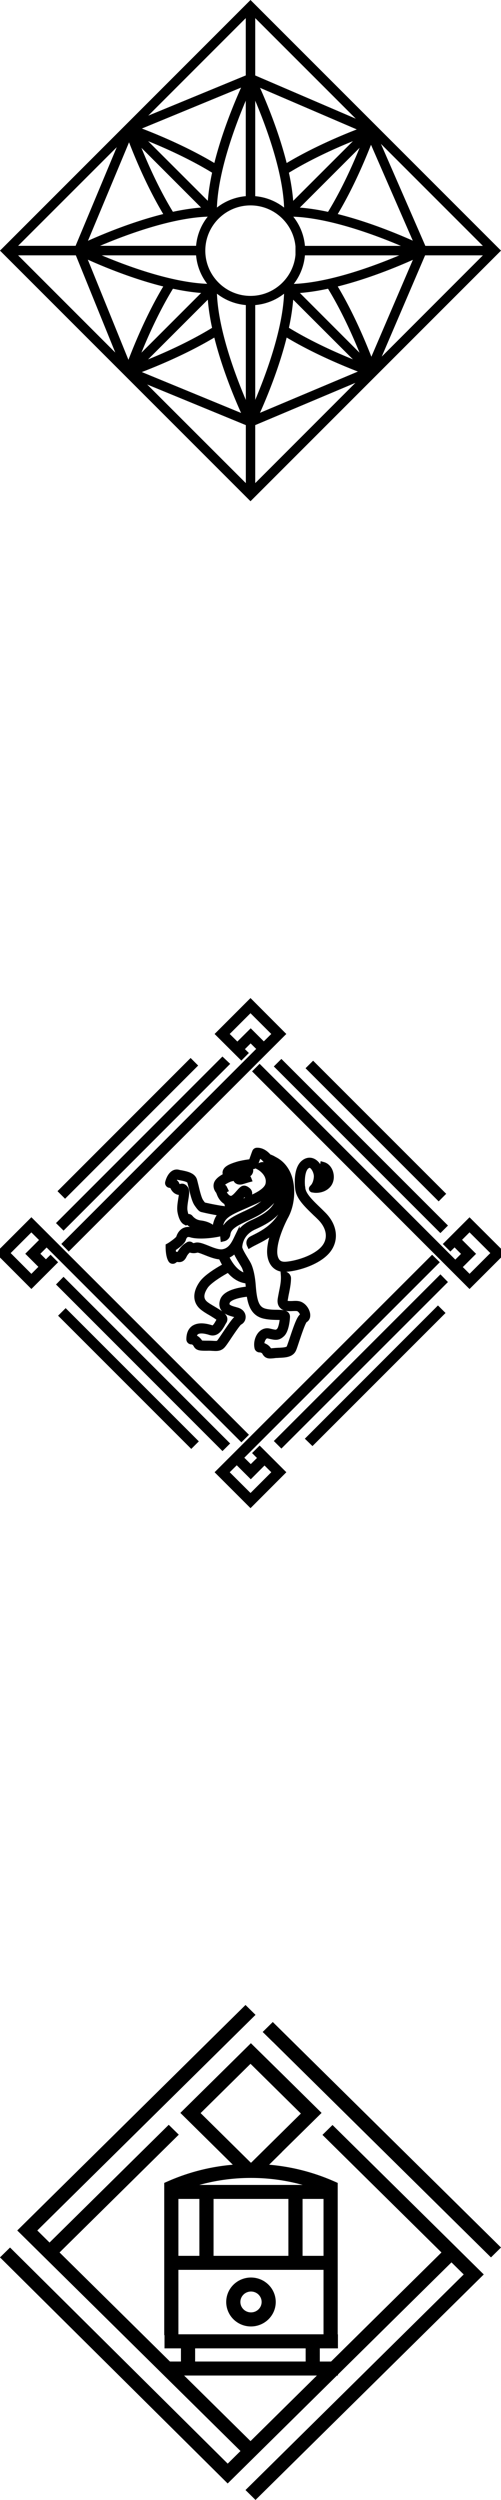 <svg xmlns="http://www.w3.org/2000/svg" width="80" height="399" viewBox="0 0 80 399"><g><g><path d="M80 200.003l-5.026 5.024-34.016-34.035.497-.499L72.658 201.7l.04.055 1.618-1.632-1.685-1.698-.04-.04-.675.661-.499-.499 3.557-3.557zm-71.93.96l.5.5-3.558 3.556L0 199.994l5.012-5.012 34.033 34.012-.5.499L7.49 198.444l-.053-.039-1.697 1.697 1.548 1.549.042.04zm36.862-31.25l25.892 25.889-.499.499-25.892-25.89zm25.113 21.323l-20.546-20.542.499-.497 20.544 20.54zm-34.518 39.858l-25.879-25.89.5-.512 25.892 25.89zM10.483 209.49l20.558 20.556-.5.499-20.557-20.556zm59.842-5.387l.5.512-25.893 25.876-.499-.499zm-.39 4.957l.5.497L49.89 230.1l-.499-.485zm-59.788-13.353l-.499-.498 25.88-25.886.512.485zm.243-5.09l-.5-.5 20.545-20.552.499.5zm31.068 40.803l3.558 3.556L40.002 240l-5.027-5.025 34.029-34.012.512.5-31.212 31.195 1.737 1.724 1.701-1.683-.783-.782zm-2.926-62.851l-3.557-3.543L40 160l5.01 5.025-34.03 34.012-.484-.497 31.12-31.131-1.548-1.536-.042-.053-1.629 1.63.633.619zm7.032 25.538c-.012.014-.026.042-.04.067-.39.742-1.67 3.354-1.75 5.402-.04.823.16 1.51.552 1.901.27.27.646.403 1.104.403h.122c1.589-.08 4.635-.93 6.102-2.518 1.322-1.441 1.132-3.409-.485-5.039-.23-.228-.471-.47-.713-.687l-.122-.12c-1.335-1.294-2.6-2.505-2.708-3.866-.041-.297-.324-2.938.85-3.975.47-.416.996-.51 1.481-.282.821.39 1.293 1.549 1.265 2.397a3.747 3.747 0 0 1-.269 1.32l-.053.135.135-.04c.364-.095.66-.27.888-.539.283-.35.35-.888.175-1.387a1.364 1.364 0 0 0-.228-.445 1.105 1.105 0 0 1-.255-.874c.47.133.874.552 1.063 1.117.241.713.135 1.467-.283 1.98-.78.942-2.035.822-2.088.822l-.403-.054c-.027 0-.056-.028-.068-.054a.087.087 0 0 1 .012-.096l.27-.308s.458-.54.5-1.589c.013-.7-.431-1.59-.916-1.832-.271-.122-.54-.055-.823.189-.81.713-.742 2.72-.646 3.448l.014.014c.08 1.13 1.265 2.262 2.52 3.474.268.255.551.538.834.822 1.845 1.846 2.047 4.216.497 5.886-1.603 1.724-4.782 2.627-6.52 2.708-.054.013-.107.013-.162.013-.62 0-1.133-.202-1.522-.593-.512-.512-.781-1.347-.74-2.356.04-.89.283-1.968.727-3.193l.094-.244-.2.177c-1 .876-2.05 1.414-2.98 1.885l-.053.028c-.297.147-.58.294-.835.443a.685.685 0 0 1-.041-.457.71.71 0 0 1 .336-.405l.31-.16c1.375-.688 3.072-1.564 4.311-3.476.069-.095.122-.189.189-.297l.053-.094c.675-1.32 1.12-3.515.54-5.455-.027-.122-.08-.242-.12-.377l-.069.027-.068.012c.204 1.24.056 2.56-.12 3.315-.538 2.236-2.25 3.393-4.649 4.471-2.074.929-2.37 2.614-2.396 3.301-.014.363.497 1.225.982 2.02l.027.054c.095.149.175.283.256.418l.11.202c.145.256.618 1.267.78 3.435.188 2.464.524 3.784 1.899 4.163.687.186 1.441.2 2.046.2.945.028 1.524.069 1.524.62-.013.405-.163 2.155-.82 2.748-.635.58-1.012.485-2.132.216h-.012c-.257-.055-.485.014-.687.216-.296.31-.485.86-.458 1.347l.012.053.042.014c.445.08.983.39 1.146.82.04.07.067.095.093.109.068.027.216.027.554-.014l.47-.04c.162-.013.325-.013.472-.027h.08c.755-.041 1.484-.067 1.672-.499.094-.216.268-.726.47-1.32.823-2.478 1.241-3.542 1.671-3.73h.04v-.04c.013-.027.04-.149-.04-.365-.133-.377-.43-.713-.727-.848-.188-.08-.567-.067-.917-.055-.605.027-1.306.055-1.683-.39-.214-.242-.283-.606-.202-1.063.067-.405.135-.754.202-1.092.216-1.076.363-1.858.283-2.789.161 0 .308.069.432.177.134.12.216.295.2.483-.012.729-.147 1.428-.31 2.25l-.014.055c-.066.323-.12.645-.186 1.024-.054.269-.028.457.066.565.177.2.729.189 1.199.175.432-.027.848-.041 1.174.094.7.297 1.159 1.131 1.143 1.71 0 .31-.147.553-.39.674l-.026.014c-.283.255-.81 1.765-1.336 3.34-.214.646-.375 1.145-.483 1.375-.352.78-1.294.82-2.21.862h-.027a6.076 6.076 0 0 1-.499.026c-.175.013-.336.04-.471.054a5.74 5.74 0 0 1-.472.026c-.31 0-.565-.08-.78-.471l-.027-.053c-.055-.189-.485-.444-.81-.444h-.039c-.135.013-.284-.095-.325-.216v-.014c-.187-.727.056-1.683.58-2.21.35-.349.794-.496 1.254-.376h.026c1.078.255 1.186.269 1.577-.08.404-.352.579-1.644.606-2.17v-.054l-.054-.013c-.175-.04-.552-.053-.835-.053h-.028c-.634-.014-1.428-.028-2.195-.23-1.886-.512-2.169-2.437-2.345-4.715l-.081-.793-.014-.055-.053-.014c-1.131-.053-2.156-.66-3.044-1.777l-.041-.055-.04.027c-.687.377-2.977 1.658-3.692 2.68-.58.85-1.05 2.021-.028 2.897.31.27.823.566 1.322.862 1.01.607 1.644.998 1.737 1.442a.6.6 0 0 1-.081.432 3.87 3.87 0 0 0-.228.389c-.351.62-.917 1.657-1.901 1.335-1.332-.432-1.98-.257-2.276-.041-.23.174-.378.47-.43.875v.067l.052.014c.594.161.904.687.984.835 0 .027.012.04.026.04l.016.014c.08.054.363.081 1.01.081h.255c.31 0 .593.014.795.027.674.04.862.026 1.092-.282.147-.177.416-.581.727-1.039l.025-.04c1.389-2.061 1.82-2.613 2.104-2.721.08-.014.133-.108.149-.202.014-.095-.016-.228-.216-.35-.096-.067-.324-.134-.554-.188-.605-.175-1.36-.377-1.683-.97-.163-.31-.175-.688-.04-1.106.376-1.17 2.383-1.589 3.609-1.736.015.23.043.43.068.605-.888.108-2.814.446-3.097 1.321-.082.256-.082.458.012.62.188.362.809.539 1.306.673.283.08.526.149.701.257.35.214.54.565.499.94a.844.844 0 0 1-.525.715l-.013.014c-.257.189-1.065 1.36-1.793 2.45l-.014.028c-.35.513-.619.917-.782 1.104-.43.567-.929.554-1.575.512h-.067c-.216-.012-.471-.039-.768-.025-1.225.013-1.59-.014-1.82-.46-.067-.133-.323-.552-.794-.552a.305.305 0 0 1-.31-.31v-.025c0-.768.23-1.348.687-1.685.607-.43 1.548-.458 2.829-.04.418.134.728-.243 1.172-1.052l.014-.026c.068-.121.135-.243.202-.35l.027-.04-.027-.028c-.163-.241-.915-.687-1.414-.996-.499-.282-1.051-.62-1.414-.93-1.053-.888-1.079-2.235-.067-3.69.752-1.106 2.909-2.345 3.81-2.83l.069-.04-.041-.054c-.244-.375-.417-.727-.54-.97l.23-.04c.135-.027.269-.053.392-.094.51 1.01 1.587 2.667 3.259 2.87l.096.013-.014-.094c-.163-.795-.338-1.267-.432-1.483a6.386 6.386 0 0 0-.31-.538c-.053-.08-.093-.16-.15-.243-.47-.766-.862-1.44-1.007-1.966l-.041-.122-.083.095c-.483.593-1.035.928-1.736 1.078-.904.174-1.982-.27-2.937-.647-.648-.257-1.201-.47-1.402-.404-.565.175-.97.027-1.159-.08l-.04-.014-.028.027a2.468 2.468 0 0 0-.86.982c-.271.567-.54.634-.918.58-.16-.026-.308-.054-.646.215a.303.303 0 0 1-.242.067.274.274 0 0 1-.202-.147c-.377-.593-.39-1.832-.39-1.966v-.176l.147-.081c.648-.416 1.414-1.01 1.51-1.24.161-.537.43-.902.807-1.117.364-.188.794-.215 1.293-.066.512.16 1.375.2 2.345.12l.149-.014-.094-.106c-.23-.216-.743-.446-.768-.46-.15-.027-.271-.04-.338-.053a3.104 3.104 0 0 1-1.952-.942l-.028-.028-.296.122-.122-.069c-.12-.067-.526-.35-.754-1.55-.122-.618.012-1.413.121-2.1.08-.484.148-.97.12-1.185l-.013-.094-.093.053a.64.64 0 0 1-.566.067c-.498-.175-.702-.619-.809-.888l-.027-.04c-.08-.068-.309-.136-.446-.162h-.053a.263.263 0 0 1-.173-.122c-.043-.053-.057-.135-.043-.202l.014-.053c.163-.66.687-1.738 1.577-1.524.135.042.283.069.46.096h.011c.81.162 1.819.364 2.049 1.118.066.216.133.526.23.89.188.807.484 2.032.78 2.478.256.39.404.538.457.606l.014.014h.027c.62.147 1.886.417 2.91.566-.268.16-.498.336-.7.51a38.503 38.503 0 0 1-2.424-.498l-.043-.012c-.067-.028-.228-.083-.739-.837-.379-.538-.662-1.777-.876-2.68-.096-.35-.163-.66-.23-.862-.121-.403-.929-.566-1.577-.686a6.846 6.846 0 0 1-.497-.108h-.068c-.297 0-.526.444-.646.727l-.028.067.067.013c.27.108.446.256.513.432l.013.026c.12.283.216.471.446.554h.053l.014-.014c.322-.257.605-.216.862.106.27.324.175.917.04 1.738-.107.646-.217 1.375-.12 1.887.094.538.227.835.322.996l.04.04.176-.068a.298.298 0 0 1 .363.108c.014 0 .147.202.444.418.365.283.795.432 1.267.485.135.014.809.108 1.375.43.324.15.552.46.673.635l.014.04.053-.013a13.236 13.236 0 0 0 1.807-.432l.026-.013.013-.014c.58-.943 1.807-1.508 3.1-2.127l.053-.014c.404-.202.834-.404 1.266-.62 1.738-.888 3.624-2.72 3.907-4.472a2.784 2.784 0 0 0-.405-1.953l-.173-.27.04.31c.094.62 0 1.146-.256 1.55l-.013.026v.013c.013.27-.014.54-.067.81-.216.928-1.145 1.763-2.83 2.519-.539.241-1.024.457-1.47.66-2.68 1.17-3.69 1.616-4.067 3.232-.216.067-.432.12-.662.175.244-1.361.796-2.101 2.076-2.828l.04-.028-.013-.054c-.027-.134-.08-.283-.121-.403a2.688 2.688 0 0 1-.161-.58v-.027l-.042-.027c-.647-.31-.983-.982-1.064-1.185l.566-.215c.094.202.445.848 1.064.942.458.08.957-.499 1.361-.956.23-.256.417-.485.619-.607.08-.053.297-.2.783.23a.575.575 0 0 1 .215.485.626.626 0 0 1-.175.43 5.166 5.166 0 0 0-.538-.538l-.042-.028-.039.042c-.11.094-.23.241-.365.39-.405.458-.943 1.09-1.617 1.173h-.08l.026.08c.027.067.04.134.068.189.028.094.067.188.094.296l.028.067.067-.027c.499-.256 1.076-.497 1.736-.794.432-.19.93-.404 1.457-.648 1.481-.673 2.316-1.373 2.493-2.101.363-1.602-1.133-2.614-1.47-2.8a.604.604 0 0 1 .5-.271c.135 0 .282.055.388.149.31.269.595.591.796.929l.149.241-.027-.282c-.026-.43-.175-.916-.419-1.36-.403-.728-.956-1.225-1.494-1.333l-.054-.014-.04.122a51.06 51.06 0 0 0-.525 1.454.322.322 0 0 1-.297.215c-.392.042-1.188.122-2.023.324-1.359.391-1.642.647-1.71.74l-.014.026.014.042c.013.04.055.094.096.149l.053.08 3.125-.754a.682.682 0 0 1-.525.754l-1.064.256-.041.013-.014.041c0 .04-.014.081-.014.108v.093l.08-.012c.044-.014.083-.014.136-.041l.364-.108a.692.692 0 0 1 .512.053.691.691 0 0 1 .297.351c-.107.028-.377.108-.998.297a1.124 1.124 0 0 1-.458.053.607.607 0 0 1-.375-.175.718.718 0 0 1-.163-.43v-.08l-.929.227c-.379.136-1.174.513-1.469.957a.434.434 0 0 0-.027.39l.027.067.069-.04a.326.326 0 0 1 .416.135l.136.282c-.432.23-.621.283-.662.283l-.173.055-.124-.15c-.241-.254-.524-.834-.173-1.372.322-.471.93-.809 1.372-1.025l.07-.025-.041-.069c-.122-.214-.163-.405-.096-.605.149-.432.77-.768 2.142-1.159h.014a14.044 14.044 0 0 1 1.901-.324h.04l.027-.04c.16-.47.375-1.063.485-1.373.053-.122.08-.203.08-.203a.287.287 0 0 1 .27-.202h.08c.605 0 1.228.35 1.764.984l.15.067c.255.094.498.202.728.35 1.184.58 2.033 1.63 2.451 3.045.538 1.844.295 4.216-.593 5.899zM6.833 202.19l-2.09-2.087 2.196-2.196-1.887-1.873-.04-.053-4.014 4.014 3.961 3.972.053.055zm35.412 30.995l-2.2 2.205-2.238-2.232-1.835 1.815 3.98 3.968.054.053 4.02-4.021-1.741-1.735zm-4.343-66.246l2.13-2.115 2.092 2.089 1.86-1.846.041-.041-3.98-3.973-.04-.055-4.032 4.028zm37.072 37.084l4.028-4.028-3.973-3.96-.055-.055-1.9 1.9 2.238 2.235-2.116 2.115 1.739 1.738zm-30.135-14.67l-.15.364c-.755 1.832-2.6 3.287-3.96 3.988-.458.241-.902.444-1.348.66-1.82.848-2.937 1.427-3.086 2.598a.788.788 0 0 1-.605.661 3.49 3.49 0 0 1 .014-.848l.026-.096-.107.027c-1.806.485-4.043.607-5.094.297-.336-.108-.607-.094-.821.014-.228.135-.405.377-.511.754-.096.324-.662.848-1.604 1.455l-.028.027v.04c0 .188.041.673.136 1.064l.025.08.069-.039c.31-.135.54-.122.74-.082.014 0 .04 0 .069.013h.027l.026-.025c.027-.028.067-.094.134-.23.485-.982 1.308-1.373 1.347-1.386l.014-.014c.121-.041.257-.014.337.094.054.053.295.216.768.067.419-.122 1.024.122 1.82.432.82.336 1.857.754 2.572.605.996-.202 1.562-.888 2.115-2.033v.04l.136-.31c.444-1.051 1.251-1.846 2.437-2.37 2.292-1.038 3.813-2.075 4.298-4.056.08-.377.147-.888.175-1.4z"/><path fill="none" stroke="#000" stroke-miterlimit="20" d="M80 200.003l-5.026 5.024-34.016-34.035.497-.499L72.658 201.7l.04.055 1.618-1.632-1.685-1.698-.04-.04-.675.661-.499-.499 3.557-3.557zm-71.93.96l.5.5-3.558 3.556L0 199.994l5.012-5.012 34.033 34.012-.5.499L7.49 198.444l-.053-.039-1.697 1.697 1.548 1.549.042.04zm36.862-31.25l25.892 25.889-.499.499-25.892-25.89zm25.113 21.323l-20.546-20.542.499-.497 20.544 20.54zm-34.518 39.858l-25.879-25.89.5-.512 25.892 25.89zM10.483 209.49l20.558 20.556-.5.499-20.557-20.556zm59.842-5.387l.5.512-25.893 25.876-.499-.499zm-.39 4.957l.5.497L49.89 230.1l-.499-.485zm-59.788-13.353l-.499-.498 25.88-25.886.512.485zm.243-5.09l-.5-.5 20.545-20.552.499.5zm31.068 40.803l3.558 3.556L40.002 240l-5.027-5.025 34.029-34.012.512.5-31.212 31.195 1.737 1.724 1.701-1.683-.783-.782zm-2.926-62.851l-3.557-3.543L40 160l5.01 5.025-34.03 34.012-.484-.497 31.12-31.131-1.548-1.536-.042-.053-1.629 1.63.633.619zm7.032 25.538c-.012.014-.026.042-.04.067-.39.742-1.67 3.354-1.75 5.402-.04.823.16 1.51.552 1.901.27.27.646.403 1.104.403h.122c1.589-.08 4.635-.93 6.102-2.518 1.322-1.441 1.132-3.409-.485-5.039-.23-.228-.471-.47-.713-.687l-.122-.12c-1.335-1.294-2.6-2.505-2.708-3.866-.041-.297-.324-2.938.85-3.975.47-.416.996-.51 1.481-.282.821.39 1.293 1.549 1.265 2.397a3.747 3.747 0 0 1-.269 1.32l-.053.135.135-.04c.364-.095.66-.27.888-.539.283-.35.35-.888.175-1.387a1.364 1.364 0 0 0-.228-.445 1.105 1.105 0 0 1-.255-.874c.47.133.874.552 1.063 1.117.241.713.135 1.467-.283 1.98-.78.942-2.035.822-2.088.822l-.403-.054c-.027 0-.056-.028-.068-.054a.087.087 0 0 1 .012-.096l.27-.308s.458-.54.5-1.589c.013-.7-.431-1.59-.916-1.832-.271-.122-.54-.055-.823.189-.81.713-.742 2.72-.646 3.448l.014.014c.08 1.13 1.265 2.262 2.52 3.474.268.255.551.538.834.822 1.845 1.846 2.047 4.216.497 5.886-1.603 1.724-4.782 2.627-6.52 2.708-.054.013-.107.013-.162.013-.62 0-1.133-.202-1.522-.593-.512-.512-.781-1.347-.74-2.356.04-.89.283-1.968.727-3.193l.094-.244-.2.177c-1 .876-2.05 1.414-2.98 1.885l-.053.028c-.297.147-.58.294-.835.443a.685.685 0 0 1-.041-.457.71.71 0 0 1 .336-.405l.31-.16c1.375-.688 3.072-1.564 4.311-3.476.069-.095.122-.189.189-.297l.053-.094c.675-1.32 1.12-3.515.54-5.455-.027-.122-.08-.242-.12-.377l-.069.027-.068.012c.204 1.24.056 2.56-.12 3.315-.538 2.236-2.25 3.393-4.649 4.471-2.074.929-2.37 2.614-2.396 3.301-.014.363.497 1.225.982 2.02l.027.054c.095.149.175.283.256.418l.11.202c.145.256.618 1.267.78 3.435.188 2.464.524 3.784 1.899 4.163.687.186 1.441.2 2.046.2.945.028 1.524.069 1.524.62-.013.405-.163 2.155-.82 2.748-.635.58-1.012.485-2.132.216h-.012c-.257-.055-.485.014-.687.216-.296.31-.485.86-.458 1.347l.012.053.042.014c.445.08.983.39 1.146.82.04.07.067.095.093.109.068.027.216.027.554-.014l.47-.04c.162-.013.325-.013.472-.027h.08c.755-.041 1.484-.067 1.672-.499.094-.216.268-.726.47-1.32.823-2.478 1.241-3.542 1.671-3.73h.04v-.04c.013-.027.04-.149-.04-.365-.133-.377-.43-.713-.727-.848-.188-.08-.567-.067-.917-.055-.605.027-1.306.055-1.683-.39-.214-.242-.283-.606-.202-1.063.067-.405.135-.754.202-1.092.216-1.076.363-1.858.283-2.789.161 0 .308.069.432.177.134.12.216.295.2.483-.012.729-.147 1.428-.31 2.25l-.014.055c-.066.323-.12.645-.186 1.024-.054.269-.028.457.066.565.177.2.729.189 1.199.175.432-.027.848-.041 1.174.094.7.297 1.159 1.131 1.143 1.71 0 .31-.147.553-.39.674l-.026.014c-.283.255-.81 1.765-1.336 3.34-.214.646-.375 1.145-.483 1.375-.352.78-1.294.82-2.21.862h-.027a6.076 6.076 0 0 1-.499.026c-.175.013-.336.04-.471.054a5.74 5.74 0 0 1-.472.026c-.31 0-.565-.08-.78-.471l-.027-.053c-.055-.189-.485-.444-.81-.444h-.039c-.135.013-.284-.095-.325-.216v-.014c-.187-.727.056-1.683.58-2.21.35-.349.794-.496 1.254-.376h.026c1.078.255 1.186.269 1.577-.08.404-.352.579-1.644.606-2.17v-.054l-.054-.013c-.175-.04-.552-.053-.835-.053h-.028c-.634-.014-1.428-.028-2.195-.23-1.886-.512-2.169-2.437-2.345-4.715l-.081-.793-.014-.055-.053-.014c-1.131-.053-2.156-.66-3.044-1.777l-.041-.055-.04.027c-.687.377-2.977 1.658-3.692 2.68-.58.85-1.05 2.021-.028 2.897.31.27.823.566 1.322.862 1.01.607 1.644.998 1.737 1.442a.6.6 0 0 1-.081.432 3.87 3.87 0 0 0-.228.389c-.351.62-.917 1.657-1.901 1.335-1.332-.432-1.98-.257-2.276-.041-.23.174-.378.47-.43.875v.067l.052.014c.594.161.904.687.984.835 0 .027.012.04.026.04l.016.014c.08.054.363.081 1.01.081h.255c.31 0 .593.014.795.027.674.04.862.026 1.092-.282.147-.177.416-.581.727-1.039l.025-.04c1.389-2.061 1.82-2.613 2.104-2.721.08-.014.133-.108.149-.202.014-.095-.016-.228-.216-.35-.096-.067-.324-.134-.554-.188-.605-.175-1.36-.377-1.683-.97-.163-.31-.175-.688-.04-1.106.376-1.17 2.383-1.589 3.609-1.736.015.23.043.43.068.605-.888.108-2.814.446-3.097 1.321-.082.256-.082.458.012.62.188.362.809.539 1.306.673.283.08.526.149.701.257.35.214.54.565.499.94a.844.844 0 0 1-.525.715l-.013.014c-.257.189-1.065 1.36-1.793 2.45l-.014.028c-.35.513-.619.917-.782 1.104-.43.567-.929.554-1.575.512h-.067c-.216-.012-.471-.039-.768-.025-1.225.013-1.59-.014-1.82-.46-.067-.133-.323-.552-.794-.552a.305.305 0 0 1-.31-.31v-.025c0-.768.23-1.348.687-1.685.607-.43 1.548-.458 2.829-.04.418.134.728-.243 1.172-1.052l.014-.026c.068-.121.135-.243.202-.35l.027-.04-.027-.028c-.163-.241-.915-.687-1.414-.996-.499-.282-1.051-.62-1.414-.93-1.053-.888-1.079-2.235-.067-3.69.752-1.106 2.909-2.345 3.81-2.83l.069-.04-.041-.054c-.244-.375-.417-.727-.54-.97l.23-.04c.135-.027.269-.053.392-.094.51 1.01 1.587 2.667 3.259 2.87l.096.013-.014-.094c-.163-.795-.338-1.267-.432-1.483a6.386 6.386 0 0 0-.31-.538c-.053-.08-.093-.16-.15-.243-.47-.766-.862-1.44-1.007-1.966l-.041-.122-.083.095c-.483.593-1.035.928-1.736 1.078-.904.174-1.982-.27-2.937-.647-.648-.257-1.201-.47-1.402-.404-.565.175-.97.027-1.159-.08l-.04-.014-.028.027a2.468 2.468 0 0 0-.86.982c-.271.567-.54.634-.918.58-.16-.026-.308-.054-.646.215a.303.303 0 0 1-.242.067.274.274 0 0 1-.202-.147c-.377-.593-.39-1.832-.39-1.966v-.176l.147-.081c.648-.416 1.414-1.01 1.51-1.24.161-.537.43-.902.807-1.117.364-.188.794-.215 1.293-.066.512.16 1.375.2 2.345.12l.149-.014-.094-.106c-.23-.216-.743-.446-.768-.46-.15-.027-.271-.04-.338-.053a3.104 3.104 0 0 1-1.952-.942l-.028-.028-.296.122-.122-.069c-.12-.067-.526-.35-.754-1.55-.122-.618.012-1.413.121-2.1.08-.484.148-.97.12-1.185l-.013-.094-.093.053a.64.64 0 0 1-.566.067c-.498-.175-.702-.619-.809-.888l-.027-.04c-.08-.068-.309-.136-.446-.162h-.053a.263.263 0 0 1-.173-.122c-.043-.053-.057-.135-.043-.202l.014-.053c.163-.66.687-1.738 1.577-1.524.135.042.283.069.46.096h.011c.81.162 1.819.364 2.049 1.118.066.216.133.526.23.89.188.807.484 2.032.78 2.478.256.39.404.538.457.606l.014.014h.027c.62.147 1.886.417 2.91.566-.268.16-.498.336-.7.51a38.503 38.503 0 0 1-2.424-.498l-.043-.012c-.067-.028-.228-.083-.739-.837-.379-.538-.662-1.777-.876-2.68-.096-.35-.163-.66-.23-.862-.121-.403-.929-.566-1.577-.686a6.846 6.846 0 0 1-.497-.108h-.068c-.297 0-.526.444-.646.727l-.028.067.067.013c.27.108.446.256.513.432l.013.026c.12.283.216.471.446.554h.053l.014-.014c.322-.257.605-.216.862.106.27.324.175.917.04 1.738-.107.646-.217 1.375-.12 1.887.094.538.227.835.322.996l.04.04.176-.068a.298.298 0 0 1 .363.108c.014 0 .147.202.444.418.365.283.795.432 1.267.485.135.014.809.108 1.375.43.324.15.552.46.673.635l.014.04.053-.013a13.236 13.236 0 0 0 1.807-.432l.026-.013.013-.014c.58-.943 1.807-1.508 3.1-2.127l.053-.014c.404-.202.834-.404 1.266-.62 1.738-.888 3.624-2.72 3.907-4.472a2.784 2.784 0 0 0-.405-1.953l-.173-.27.04.31c.094.62 0 1.146-.256 1.55l-.013.026v.013c.013.27-.014.54-.067.81-.216.928-1.145 1.763-2.83 2.519-.539.241-1.024.457-1.47.66-2.68 1.17-3.69 1.616-4.067 3.232-.216.067-.432.12-.662.175.244-1.361.796-2.101 2.076-2.828l.04-.028-.013-.054c-.027-.134-.08-.283-.121-.403a2.688 2.688 0 0 1-.161-.58v-.027l-.042-.027c-.647-.31-.983-.982-1.064-1.185l.566-.215c.094.202.445.848 1.064.942.458.08.957-.499 1.361-.956.23-.256.417-.485.619-.607.08-.053.297-.2.783.23a.575.575 0 0 1 .215.485.626.626 0 0 1-.175.43 5.166 5.166 0 0 0-.538-.538l-.042-.028-.039.042c-.11.094-.23.241-.365.39-.405.458-.943 1.09-1.617 1.173h-.08l.026.08c.027.067.04.134.068.189.028.094.067.188.094.296l.028.067.067-.027c.499-.256 1.076-.497 1.736-.794.432-.19.93-.404 1.457-.648 1.481-.673 2.316-1.373 2.493-2.101.363-1.602-1.133-2.614-1.47-2.8a.604.604 0 0 1 .5-.271c.135 0 .282.055.388.149.31.269.595.591.796.929l.149.241-.027-.282c-.026-.43-.175-.916-.419-1.36-.403-.728-.956-1.225-1.494-1.333l-.054-.014-.04.122a51.06 51.06 0 0 0-.525 1.454.322.322 0 0 1-.297.215c-.392.042-1.188.122-2.023.324-1.359.391-1.642.647-1.71.74l-.014.026.014.042c.013.04.055.094.096.149l.053.08 3.125-.754a.682.682 0 0 1-.525.754l-1.064.256-.041.013-.014.041c0 .04-.014.081-.014.108v.093l.08-.012c.044-.014.083-.014.136-.041l.364-.108a.692.692 0 0 1 .512.053.691.691 0 0 1 .297.351c-.107.028-.377.108-.998.297a1.124 1.124 0 0 1-.458.053.607.607 0 0 1-.375-.175.718.718 0 0 1-.163-.43v-.08l-.929.227c-.379.136-1.174.513-1.469.957a.434.434 0 0 0-.027.39l.027.067.069-.04a.326.326 0 0 1 .416.135l.136.282c-.432.23-.621.283-.662.283l-.173.055-.124-.15c-.241-.254-.524-.834-.173-1.372.322-.471.93-.809 1.372-1.025l.07-.025-.041-.069c-.122-.214-.163-.405-.096-.605.149-.432.77-.768 2.142-1.159h.014a14.044 14.044 0 0 1 1.901-.324h.04l.027-.04c.16-.47.375-1.063.485-1.373.053-.122.08-.203.08-.203a.287.287 0 0 1 .27-.202h.08c.605 0 1.228.35 1.764.984l.15.067c.255.094.498.202.728.35 1.184.58 2.033 1.63 2.451 3.045.538 1.844.295 4.216-.593 5.899zM6.833 202.19l-2.09-2.087 2.196-2.196-1.887-1.873-.04-.053-4.014 4.014 3.961 3.972.053.055zm35.412 30.995l-2.2 2.205-2.238-2.232-1.835 1.815 3.98 3.968.054.053 4.02-4.021-1.741-1.735zm-4.343-66.246l2.13-2.115 2.092 2.089 1.86-1.846.041-.041-3.98-3.973-.04-.055-4.032 4.028zm37.072 37.084l4.028-4.028-3.973-3.96-.055-.055-1.9 1.9 2.238 2.235-2.116 2.115 1.739 1.738zm-30.135-14.67l-.15.364c-.755 1.832-2.6 3.287-3.96 3.988-.458.241-.902.444-1.348.66-1.82.848-2.937 1.427-3.086 2.598a.788.788 0 0 1-.605.661 3.49 3.49 0 0 1 .014-.848l.026-.096-.107.027c-1.806.485-4.043.607-5.094.297-.336-.108-.607-.094-.821.014-.228.135-.405.377-.511.754-.096.324-.662.848-1.604 1.455l-.028.027v.04c0 .188.041.673.136 1.064l.025.08.069-.039c.31-.135.54-.122.74-.082.014 0 .04 0 .069.013h.027l.026-.025c.027-.028.067-.094.134-.23.485-.982 1.308-1.373 1.347-1.386l.014-.014c.121-.041.257-.014.337.094.054.053.295.216.768.067.419-.122 1.024.122 1.82.432.82.336 1.857.754 2.572.605.996-.202 1.562-.888 2.115-2.033v.04l.136-.31c.444-1.051 1.251-1.846 2.437-2.37 2.292-1.038 3.813-2.075 4.298-4.056.08-.377.147-.888.175-1.4z"/></g><g><path d="M80 40L40 80 0 40 40 0zM60.826 22.962l7.096 16.283h9.187zm-1.584.143c-1.018 2.603-2.89 7.012-5.312 11.06 4.869 1.218 9.515 3.142 11.986 4.247zm4.774 16.14c-4.048-1.718-11.342-4.452-17.185-4.661a8.67 8.67 0 0 1 1.86 4.66zm-15.326 1.51a8.703 8.703 0 0 1-1.777 4.562c5.715-.227 12.777-2.844 16.845-4.562zm3.69-6.942c2.194-3.585 3.953-7.534 5.046-10.229l-9.548 9.548c1.464.113 2.983.355 4.503.681zm3.977-11.285c-2.697 1.092-6.64 2.848-10.223 5.039.326 1.517.569 3.033.682 4.493zm-10.583 3.49c4.119-2.464 8.61-4.357 11.196-5.362l-15.45-6.64c1.103 2.47 3.033 7.128 4.254 12.002zm-5.019-13.973l16.053 6.898L40.755 2.891zm0 19.266c1.731.15 3.315.806 4.61 1.82-.202-5.769-2.887-12.984-4.61-17.061zM23.677 18.459l15.568-6.422V2.89zm-1.018 2.054c2.508.96 7.244 2.92 11.568 5.504 1.225-4.901 3.17-9.58 4.271-12.038zm16.586-4.447c-1.722 4.072-4.405 11.281-4.608 17.064a8.673 8.673 0 0 1 4.608-1.82zm-7.934 23.169a8.649 8.649 0 0 1 1.863-4.658c-5.877.206-13.168 2.943-17.201 4.658zm1.772 6.066a8.672 8.672 0 0 1-1.772-4.546H16.244c4.058 1.713 11.1 4.32 16.84 4.546zm.784-17.74c-3.582-2.189-7.524-3.944-10.217-5.035l9.536 9.526c.113-1.46.355-2.975.68-4.491zm-11.288-3.97c1.09 2.691 2.843 6.632 5.031 10.213 1.516-.324 3.032-.566 4.494-.678zm3.487 10.572c-2.549-4.263-4.484-8.921-5.458-11.453l-6.563 15.722c2.458-1.105 7.123-3.046 12.021-4.269zM2.891 39.235h9.179l6.576-15.746zM18.41 56.274l-6.298-15.52H2.89zm2.1 1.158c.94-2.466 2.924-7.303 5.558-11.71-4.918-1.226-9.596-3.176-12.047-4.28zm7.108-11.352c-2.19 3.58-3.946 7.521-5.038 10.214l9.538-9.537c-1.466-.112-2.984-.352-4.5-.677zm-3.974 11.285c2.694-1.09 6.636-2.847 10.219-5.04-.325-1.516-.566-3.035-.678-4.5zm10.577-3.49c-4.33 2.59-9.07 4.547-11.574 5.506l15.85 6.529c-1.105-2.455-3.05-7.127-4.276-12.035zm5.034 13.977l-15.752-6.485 15.752 15.742zm0-19.163a8.702 8.702 0 0 1-4.613-1.815c.232 5.794 2.899 12.924 4.613 16.959zm-6.472-8.684c0 3.982 3.238 7.222 7.217 7.222 3.754 0 6.845-2.883 7.184-6.552v-1.34c-.34-3.67-3.43-6.552-7.184-6.552-3.98 0-7.217 3.24-7.217 7.222zm14.032 7.822c-.112 1.46-.354 2.975-.68 4.491 3.582 2.189 7.523 3.944 10.217 5.035zm-1.455-.953a8.677 8.677 0 0 1-4.605 1.815v15.136c1.711-4.046 4.37-11.188 4.605-16.951zm11.392 14.228l-15.997 6.746v9.261zm.396-1.8c-2.554-.987-7.16-2.912-11.373-5.43-1.223 4.89-3.16 9.556-4.262 12.018zm.264-3.004c-1.09-2.692-2.844-6.635-5.033-10.217-1.516.326-3.033.568-4.493.68zm-3.48-10.576c2.471 4.131 4.367 8.635 5.368 11.215l6.632-15.471c-2.466 1.105-7.12 3.035-12 4.256zm23.177-4.967h-9.23l-6.923 16.163z"/></g><g><path d="M43.55 325.885l-1.604-1.576 1.61-1.59L80 358.71l-1.601 1.579-34.844-34.41zm-7.195 70.486L0 360.287l1.604-1.576 34.756 34.495 2.04-2.015-12.84-12.68-22.805-22.52L39.202 320l1.599 1.578L5.957 355.99l1.953 1.929 19.032-18.795 1.604 1.576-16.28 16.08-2.755 2.72 17.627 17.407h1.754v-2.1H26.27v-2.11h-.045V348.4l.672-.296a32.493 32.493 0 0 1 10.278-2.608l-4.872-4.81-3.469-3.427-.034-.034 11.262-11.122 5.121 5.033 6.166 6.09-.106.106-6.224 6.131.013.003-2.056 2.03a32.493 32.493 0 0 1 10.278 2.608l.67.296v24.173h.037v2.234h-2.893v2.101h1.797L70.492 359.5 51.49 340.734l1.604-1.579 19.8 19.553.799.792 3.554 3.51L40.8 399l-1.599-1.581 34.844-34.41-1.955-1.928-2.845 2.807-15.285 15.097v.157h-.159zm-7.867-23.81H51.66v-10.286H28.487zm0-12.52h3.35v-9.086h-3.35zm5.612 0h11.951v-9.086h-11.95zm5.98-12.437a30.787 30.787 0 0 0-8.256 1.12h16.513a30.787 30.787 0 0 0-8.256-1.12zm-.07-2.47a.06.06 0 0 0 .029.019c.01.005.023.008.037.008a.085.085 0 0 0 .037-.008.1.1 0 0 0 .029-.018l7.902-7.804-5.288-5.221-2.754-2.72-7.968 7.868zm8.304 14.907h3.347v-9.086h-3.347zm-6.027 4.129c.63.42 1.13 1.014 1.43 1.717a3.847 3.847 0 0 1-.365 3.703 3.942 3.942 0 0 1-1.737 1.41 3.95 3.95 0 0 1-1.54.31 3.948 3.948 0 0 1-2.21-.667 3.895 3.895 0 0 1-1.743-3.238c0-.805.251-1.56.674-2.182a3.965 3.965 0 0 1 1.742-1.414 3.986 3.986 0 0 1 3.75.36m-2.286 25.441l10.6-10.468H29.4l7.847 7.748zm-8.844-12.703h17.648v-2.1H31.158zm10.485-8.858c.085-.198.133-.415.133-.649a1.62 1.62 0 0 0-.29-.928 1.682 1.682 0 0 0-.745-.604 1.722 1.722 0 0 0-1.608.151c-.271.182-.486.438-.616.735a1.628 1.628 0 0 0-.133.646c0 .35.106.664.29.93.183.266.443.48.748.605.202.086.422.13.658.13.356 0 .677-.102.948-.284.27-.18.488-.435.615-.732"/></g></g></svg>